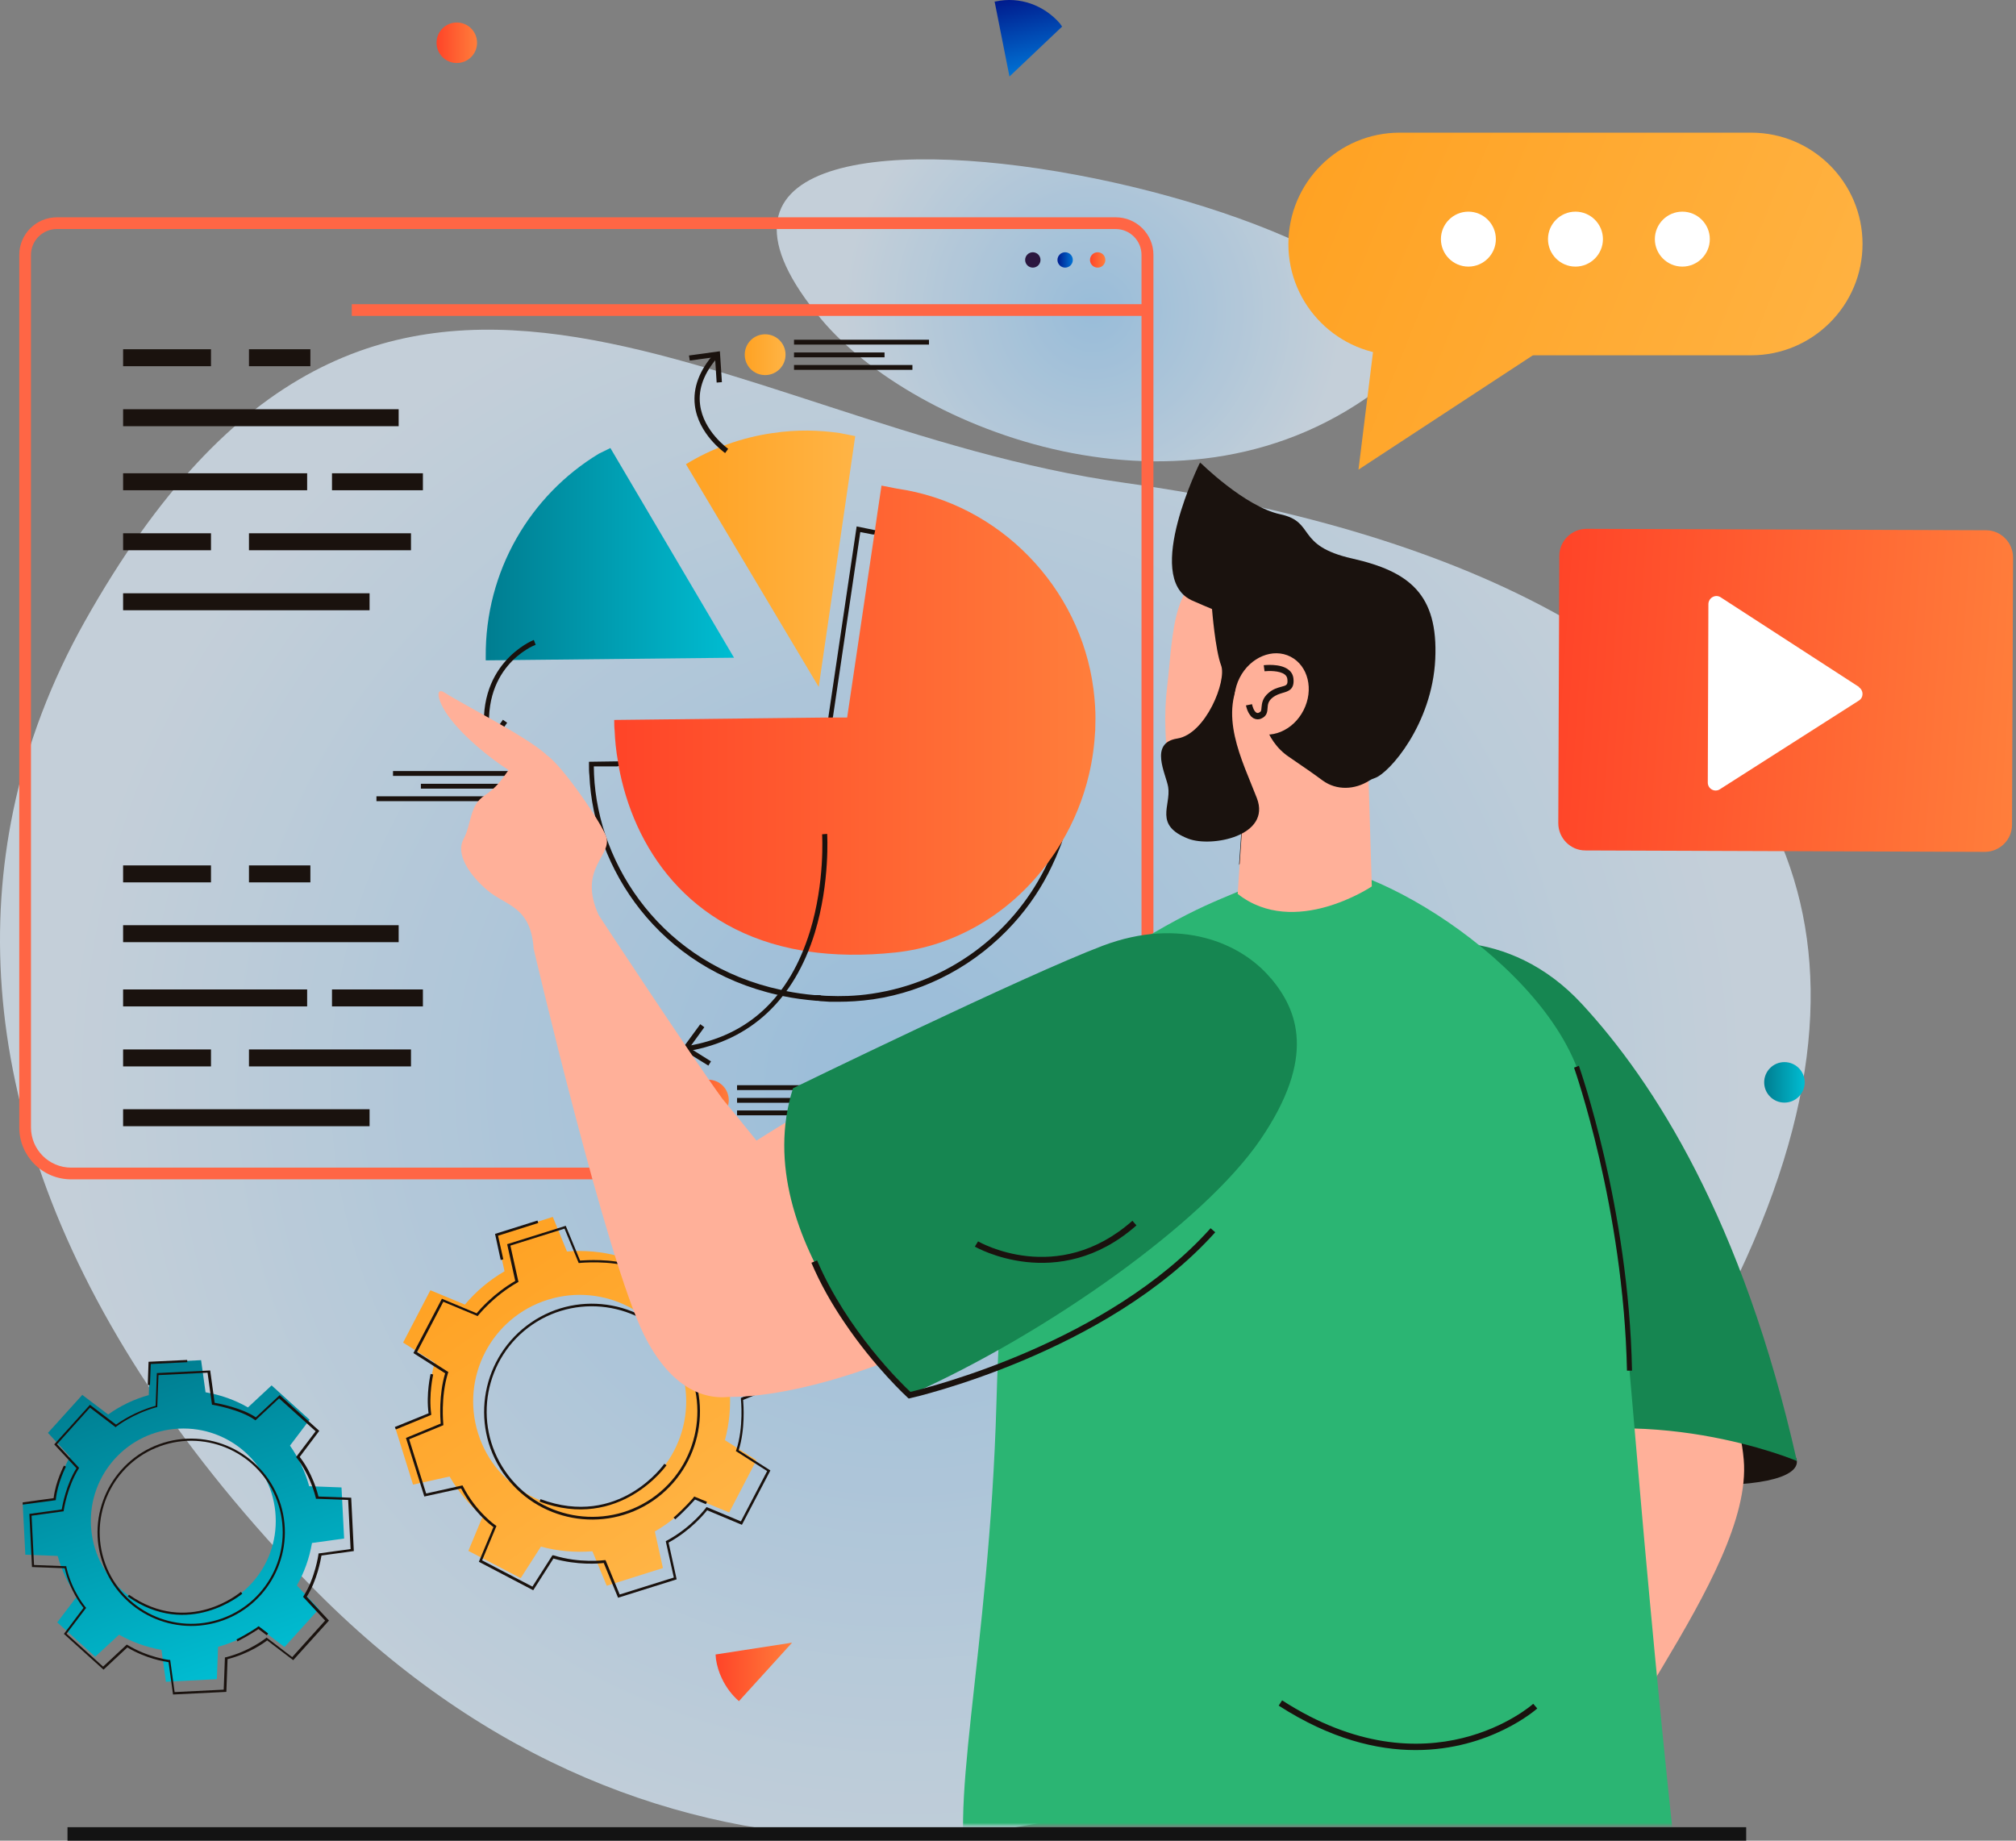 <svg width="506" height="462" viewBox="0 0 506 462" fill="none" xmlns="http://www.w3.org/2000/svg">
<rect x="0" y="0" width="506" height="462" fill="#808080" stroke="none"/>
<g opacity="0.7">
<path d="M347.257 96.732C297.564 135.522 229.009 107.431 206.242 80.252C138.904 0.085 396.949 57.941 347.257 96.732Z" fill="url(#paint0_radial_79_20)"/>
</g>
<g opacity="0.7">
<path d="M424.381 342.506C391.777 398.385 327.532 446.201 256.442 458.37C244.982 460.348 233.319 461.362 221.555 461.362C218.767 461.362 216.029 461.311 213.24 461.159C165.931 459.182 117.861 439.812 75.774 395.697C10.718 327.548 -8.601 260.869 3.315 203.52C6.763 186.837 12.898 170.915 21.265 156.008C94.891 24.931 179.216 106.822 282.2 121.172C353.24 131.06 433.863 159.304 451.104 223.65C459.369 254.378 453.081 293.371 424.432 342.557L424.381 342.506Z" fill="url(#paint1_radial_79_20)"/>
</g>
<path d="M439.542 33.298H351.313C335.898 33.298 323.374 45.822 323.374 61.237C323.374 76.652 335.898 89.176 351.313 89.176H439.542C454.957 89.176 467.481 76.652 467.481 61.237C467.481 45.822 454.957 33.298 439.542 33.298Z" fill="url(#paint2_linear_79_20)"/>
<path d="M388.531 86.692L340.968 117.876L344.822 86.692H388.531Z" fill="url(#paint3_linear_79_20)"/>
<path d="M415.356 60.02C415.356 56.217 418.45 53.124 422.253 53.124C426.056 53.124 429.149 56.217 429.149 60.02C429.149 63.823 426.056 66.916 422.253 66.916C418.45 66.916 415.356 63.823 415.356 60.02Z" fill="white"/>
<path d="M388.532 60.02C388.532 56.217 391.626 53.124 395.429 53.124C399.232 53.124 402.325 56.217 402.325 60.02C402.325 63.823 399.232 66.916 395.429 66.916C391.626 66.916 388.532 63.823 388.532 60.02Z" fill="white"/>
<path d="M361.657 60.02C361.657 56.217 364.751 53.124 368.554 53.124C372.357 53.124 375.45 56.217 375.45 60.02C375.45 63.823 372.357 66.916 368.554 66.916C364.751 66.916 361.657 63.823 361.657 60.02Z" fill="white"/>
<path d="M249.874 0.383H249.638L253.367 19.203L266.582 6.673L266.016 5.874C262.051 1.332 255.963 -0.965 249.827 0.383H249.874Z" fill="url(#paint4_linear_79_20)"/>
<path d="M198.807 412.298L179.604 415.265L179.705 416.472C179.958 418.082 180.413 419.691 181.221 421.35C182.282 423.563 183.697 425.424 185.466 426.983L198.807 412.298Z" fill="url(#paint5_linear_79_20)"/>
<path d="M447.88 276.748C450.688 276.748 452.963 274.472 452.963 271.665C452.963 268.858 450.688 266.582 447.88 266.582C445.073 266.582 442.797 268.858 442.797 271.665C442.797 274.472 445.073 276.748 447.88 276.748Z" fill="url(#paint6_linear_79_20)"/>
<path d="M119.736 10.731C119.736 13.544 117.466 15.814 114.653 15.814C111.84 15.814 109.57 13.544 109.57 10.731C109.57 7.918 111.84 5.648 114.653 5.648C117.466 5.648 119.736 7.918 119.736 10.731Z" fill="url(#paint7_linear_79_20)"/>
<path d="M41.599 422.115L54.427 421.456L54.732 413.343C58.433 412.329 61.881 410.655 64.924 408.475L71.414 413.394L80.034 403.861L74.507 397.928C76.383 394.683 77.651 391.083 78.31 387.28L86.373 386.164L85.713 373.335L77.6 373.031C76.586 369.33 74.913 365.882 72.783 362.839L77.702 356.349L68.169 347.729L62.236 353.256C58.991 351.38 55.391 350.112 51.588 349.453L50.472 341.39L37.644 342.05L37.339 350.163C33.638 351.177 30.19 352.85 27.147 355.03L20.657 350.112L12.037 359.645L17.564 365.628C15.738 368.873 14.42 372.473 13.761 376.276L5.698 377.392L6.358 390.221L14.471 390.525C15.485 394.226 17.158 397.675 19.288 400.717L14.369 407.207L23.902 415.827L29.886 410.3C33.131 412.126 36.731 413.444 40.534 414.103L41.649 422.166L41.599 422.115ZM22.837 382.919C22.178 370.09 32.066 359.188 44.844 358.58C57.673 357.921 68.575 367.808 69.183 380.586C69.842 393.415 59.954 404.317 47.176 404.926C34.348 405.585 23.446 395.697 22.837 382.919Z" fill="url(#paint8_linear_79_20)"/>
<path d="M37.085 347.627L37.288 341.796L46.973 341.34L47.024 341.897L37.846 342.354L37.643 347.627H37.085Z" fill="#1A120E"/>
<path d="M5.698 377.645V377.088L13.457 376.023C13.964 371.763 16.043 367.91 16.043 367.859L16.55 368.112C16.55 368.112 14.471 372.068 14.014 376.327V376.53L5.698 377.645Z" fill="#1A120E"/>
<path d="M32.066 400.717L32.37 400.26C47.328 410.757 60.309 399.652 60.461 399.55L60.816 400.007C60.816 400.007 47.328 411.466 32.066 400.717Z" fill="#1A120E"/>
<path d="M59.397 411.467C62.388 409.946 64.772 408.323 64.772 408.272L64.924 408.171L67.307 409.996L66.952 410.453L64.873 408.881C64.264 409.287 62.185 410.656 59.599 411.974L59.346 411.467H59.397Z" fill="#1A120E"/>
<path d="M8.032 393.364L7.373 379.978L15.486 378.862C15.688 377.798 16.601 372.676 19.187 368.518L13.61 362.535L22.584 352.596L29.126 357.566C29.988 356.957 33.841 354.27 39.064 352.85L39.368 344.636L52.755 343.976L53.87 352.089C55.037 352.292 60.767 353.408 64.215 355.74L70.198 350.163L80.136 359.138L75.218 365.679C75.877 366.49 78.463 369.887 79.933 375.617L88.148 375.921L88.807 389.308L80.694 390.423C80.491 391.539 79.579 396.711 76.993 400.768L82.57 406.751L73.595 416.689L67.054 411.72C66.243 412.379 62.49 415.067 57.116 416.436L56.811 424.65L43.425 425.309L42.309 417.196C41.245 417.044 36.58 416.284 31.965 413.495L25.982 419.073L16.043 410.098L20.962 403.556C20.303 402.745 17.514 399.145 16.246 393.618L8.082 393.314L8.032 393.364ZM7.93 380.485L8.539 392.807L16.652 393.111V393.314C18.072 399.551 21.469 403.354 21.469 403.404L21.621 403.556L16.703 410.047L25.88 418.312L31.813 412.785L32.016 412.886C37.188 416.03 42.461 416.639 42.512 416.639H42.715L43.831 424.701L56.152 424.093L56.456 415.98H56.659C62.693 414.458 66.699 411.162 66.75 411.162L66.902 411.01L73.342 415.929L81.607 406.751L76.08 400.818L76.181 400.615C79.072 396.153 79.933 390.17 79.933 390.119V389.916L87.996 388.801L87.387 376.479L79.274 376.175V375.972C77.601 369.532 74.457 365.932 74.457 365.882L74.305 365.729L79.224 359.239L70.046 350.974L64.113 356.501L63.91 356.349C60.259 353.763 53.465 352.596 53.414 352.596H53.211L52.096 344.534L39.774 345.143L39.47 353.205H39.267C33.385 354.828 29.227 358.022 29.176 358.073L29.024 358.225L22.584 353.306L14.319 362.484L19.846 368.417L19.745 368.62C16.855 373.234 15.993 379.065 15.993 379.116V379.319L7.93 380.434V380.485Z" fill="#1A120E"/>
<path d="M25.881 392.604C21.47 380.384 27.808 366.896 39.977 362.484C52.198 358.073 65.686 364.411 70.097 376.581C74.509 388.801 68.17 402.289 56.001 406.7C43.781 411.112 30.293 404.773 25.881 392.604ZM69.59 376.783C65.28 364.867 52.096 358.681 40.18 362.991C28.264 367.301 22.078 380.485 26.388 392.401C30.698 404.317 43.882 410.503 55.798 406.193C67.714 401.883 73.9 388.699 69.59 376.783Z" fill="#1A120E"/>
<path d="M152.24 398.03L166.387 393.567L164.359 384.389C168.213 382.158 171.559 379.319 174.348 376.023L183.019 379.623L189.864 366.49L181.954 361.47C183.069 357.312 183.475 352.951 183.12 348.54L191.791 344.991L187.38 330.843L178.202 332.872C175.971 329.018 173.131 325.671 169.835 322.883L173.435 314.212L160.302 307.366L155.232 315.277C151.074 314.161 146.713 313.755 142.301 314.11L138.752 305.44L124.605 309.902L126.633 319.08C122.83 321.311 119.433 324.15 116.695 327.446L108.024 323.846L101.179 336.979L109.089 341.999C107.973 346.157 107.568 350.518 107.923 354.929L99.252 358.478L103.663 372.626L112.841 370.597C115.072 374.451 117.861 377.798 121.157 380.586L117.557 389.257L130.69 396.103L135.76 388.192C139.918 389.308 144.279 389.714 148.691 389.359L152.291 398.03H152.24ZM119.991 359.746C115.579 345.65 123.388 330.641 137.484 326.229C151.581 321.818 166.59 329.626 171.001 343.723C175.413 357.819 167.604 372.828 153.508 377.24C139.411 381.651 124.402 373.843 119.991 359.746Z" fill="url(#paint9_linear_79_20)"/>
<path d="M125.67 316.24L124.25 309.699L134.898 306.352L135.101 306.961L125.01 310.155L126.329 316.088L125.67 316.24Z" fill="#1A120E"/>
<path d="M99.353 358.783L99.099 358.174L107.567 354.726C106.908 349.808 108.074 344.889 108.074 344.839L108.734 344.991C108.734 344.991 107.567 350.011 108.227 354.878V355.132L99.353 358.783Z" fill="#1A120E"/>
<path d="M135.456 376.885L135.659 376.276C155.383 383.629 166.64 367.555 166.742 367.403L167.299 367.758C167.299 367.758 155.586 384.44 135.405 376.885H135.456Z" fill="#1A120E"/>
<path d="M169.024 380.941C171.965 378.355 174.095 375.871 174.095 375.82L174.247 375.617L177.441 376.936L177.188 377.544L174.45 376.378C173.892 376.986 171.965 379.167 169.48 381.347L169.024 380.84V380.941Z" fill="#1A120E"/>
<path d="M106.503 375.617L101.889 360.912L110.61 357.312C110.509 356.044 110.103 350.112 111.726 344.686L103.765 339.615L110.914 325.975L119.636 329.626C120.397 328.713 123.946 324.606 129.321 321.513L127.293 312.285L141.997 307.67L145.598 316.392C146.967 316.29 153.66 315.885 158.224 317.507L163.294 309.546L176.934 316.696L173.283 325.367C174.247 326.077 178.1 329.119 181.396 335.102L190.625 333.074L195.239 347.779L186.518 351.379C186.619 352.647 187.076 358.732 185.402 364.005L193.363 369.076L186.214 382.716L177.492 379.065C176.731 380.028 173.334 384.136 167.807 387.178L169.835 396.407L155.13 401.021L151.53 392.299C150.313 392.451 144.888 392.908 138.904 391.184L133.834 399.145L120.194 391.995L123.845 383.274C122.83 382.564 118.723 379.319 115.732 373.589L106.503 375.617ZM102.7 361.267L106.959 374.856L116.086 372.828L116.188 373.031C119.535 379.572 124.402 382.868 124.402 382.868L124.605 383.02L121.005 391.64L133.631 398.232L138.651 390.373H138.904C145.598 392.451 151.632 391.589 151.733 391.589H151.987L155.536 400.21L169.125 395.95L167.097 386.823L167.3 386.722C173.638 383.324 177.137 378.507 177.188 378.456L177.34 378.254L185.96 381.854L192.552 369.228L184.692 364.208L184.794 363.954C186.721 358.174 185.96 351.227 185.96 351.126V350.872L194.58 347.323L190.321 333.733L181.194 335.762L181.092 335.559C177.441 328.866 172.878 325.722 172.827 325.722L172.624 325.57L176.224 316.95L163.598 310.358L158.578 318.217L158.325 318.116C153.508 316.29 145.598 316.95 145.496 317H145.243L141.693 308.38L128.104 312.64L130.132 321.767L129.929 321.868C123.845 325.316 120.092 330.083 120.042 330.133L119.889 330.336L111.269 326.736L104.678 339.362L112.537 344.382L112.436 344.635C110.559 350.619 111.269 357.363 111.269 357.464V357.718L102.649 361.267H102.7Z" fill="#1A120E"/>
<path d="M126.227 369.634C117.81 357.312 120.953 340.427 133.275 331.959C145.597 323.491 162.482 326.685 170.95 339.007C179.418 351.329 176.223 368.214 163.902 376.682C151.58 385.099 134.695 381.955 126.227 369.634ZM170.392 339.362C162.178 327.344 145.647 324.251 133.63 332.466C121.613 340.68 118.519 357.21 126.785 369.228C134.999 381.245 151.529 384.338 163.547 376.124C175.564 367.859 178.657 351.379 170.443 339.362H170.392Z" fill="#1A120E"/>
<path d="M276.419 296.008H17.866C10.666 296.008 4.835 290.177 4.835 282.977V63.975C4.835 58.803 9.044 54.544 14.266 54.544H280.07C285.242 54.544 289.501 58.753 289.501 63.975V282.977C289.501 290.177 283.67 296.008 276.469 296.008H276.419ZM14.266 57.485C10.717 57.485 7.776 60.375 7.776 63.975V282.977C7.776 288.554 12.289 293.067 17.866 293.067H276.419C281.996 293.067 286.509 288.554 286.509 282.977V63.975C286.509 60.426 283.619 57.485 280.019 57.485H14.266Z" fill="#FF6645"/>
<path d="M259.229 63.316C258.165 63.316 257.302 64.178 257.302 65.243C257.302 66.308 258.165 67.17 259.229 67.17C260.294 67.17 261.156 66.308 261.156 65.243C261.156 64.178 260.294 63.316 259.229 63.316Z" fill="#2B173F"/>
<path d="M267.343 63.316C266.278 63.316 265.416 64.178 265.416 65.243C265.416 66.308 266.278 67.17 267.343 67.17C268.407 67.17 269.269 66.308 269.269 65.243C269.269 64.178 268.407 63.316 267.343 63.316Z" fill="url(#paint10_linear_79_20)"/>
<path d="M275.505 67.17C276.57 67.17 277.432 66.307 277.432 65.243C277.432 64.179 276.57 63.316 275.505 63.316C274.441 63.316 273.579 64.179 273.579 65.243C273.579 66.307 274.441 67.17 275.505 67.17Z" fill="url(#paint11_linear_79_20)"/>
<path d="M205.887 251.184C205.126 251.133 205.025 251.133 204.872 251.082H204.771L204.923 249.764C205.278 249.764 205.633 249.815 205.988 249.865L205.887 251.133V251.184Z" fill="#1A120E"/>
<path d="M269.32 183.795C269.32 183.541 269.219 183.288 269.219 183.034C269.219 182.781 269.168 182.578 269.117 182.325V182.122C265.162 157.985 246.604 138.514 222.873 133.596C222.721 133.596 222.569 133.545 222.417 133.494C221.656 133.342 220.895 133.241 219.983 133.038C219.983 133.038 219.932 133.038 219.881 133.038C219.831 133.038 219.729 133.038 219.628 133.038C219.628 133.038 219.577 133.038 219.526 133.038H219.425L215.013 132.125L207.915 179.992V180.195L207.864 180.448L206.393 190.488L155.383 191.097H154.876L147.827 191.198V191.857C147.827 192.871 147.827 193.733 147.929 194.545C148.943 218.022 165.423 243.02 195.238 249.713C195.694 249.815 196.1 249.916 196.556 250.018C199.193 250.575 201.982 250.93 204.821 251.184C205.126 251.184 205.481 251.184 205.886 251.285C206.444 251.285 207.154 251.387 208.219 251.437C208.878 251.437 209.689 251.437 210.551 251.437C212.884 251.437 215.875 251.285 219.121 250.829C232.609 248.851 245.133 242.057 254.412 231.763C258.317 227.453 261.562 222.585 263.996 217.413C264.706 215.943 265.365 214.422 265.973 212.85C266.126 212.444 266.278 212.039 266.43 211.684C266.481 211.481 266.582 211.227 266.633 211.024C268.509 205.649 269.574 200.072 269.776 194.342C269.776 194.139 269.776 193.886 269.776 193.683C269.776 192.871 269.776 192.06 269.776 191.249C269.776 189.373 269.675 186.99 269.269 183.846L269.32 183.795ZM268.458 194.19C268.103 202.049 266.227 209.503 263.083 216.298C262.982 216.501 262.88 216.703 262.779 216.906C262.678 217.109 262.576 217.363 262.475 217.566C262.424 217.718 262.323 217.87 262.272 217.971C253.956 234.501 238.034 246.57 218.867 249.409C214.557 250.068 210.653 250.068 208.219 249.967C207.103 249.967 206.343 249.866 205.734 249.815C205.633 249.815 205.582 249.815 205.481 249.815C205.278 249.815 205.075 249.815 204.872 249.764H204.467C202.033 249.561 199.649 249.206 197.317 248.75C196.861 248.649 196.455 248.547 195.999 248.446C166.487 242.107 150.109 217.464 149.095 194.342C149.095 193.733 149.044 193.074 149.044 192.364H154.977L155.231 192.263H155.433L207.357 191.655L209.03 180.296V180.043L209.081 179.84L215.926 133.545L219.07 134.153H219.171C219.171 134.153 219.273 134.153 219.324 134.153C219.425 134.153 219.476 134.153 219.577 134.153C219.983 134.204 220.287 134.255 220.642 134.306C221.149 134.407 221.605 134.458 222.062 134.559C222.619 134.66 223.127 134.762 223.684 134.914C246.35 140.137 263.945 158.898 267.748 182.122V182.325C267.748 182.325 267.85 182.781 267.85 183.034C267.9 183.288 267.951 183.491 267.951 183.744C268.357 186.837 268.407 189.119 268.458 190.995C268.458 191.705 268.458 192.415 268.458 193.074C268.458 193.379 268.458 193.683 268.458 193.987V194.19Z" fill="#1A120E"/>
<path d="M205.887 251.184C205.126 251.133 205.025 251.133 204.872 251.082H204.771L204.923 249.764C205.278 249.764 205.633 249.815 205.988 249.865L205.887 251.133V251.184Z" fill="#1A120E"/>
<path d="M121.916 164.983V165.743L184.235 165.084L153.202 112.451L150.312 113.871C133.123 124.266 121.714 143.331 121.916 164.932V164.983Z" fill="url(#paint12_linear_79_20)"/>
<path d="M274.442 172.893C271.146 147.438 250.863 126.344 225.155 122.643L221.251 121.882L220.186 129.032L219.679 132.531V132.987L219.425 134.255L212.631 180.093H209.132H207.813L154.166 180.702C154.166 181.614 154.166 182.476 154.267 183.389C154.369 185.874 154.622 188.409 155.079 190.944C155.129 191.35 155.231 191.806 155.282 192.263C158.932 212.343 172.42 233.69 201.475 238.609C201.932 238.71 202.337 238.761 202.794 238.811C209.335 239.775 216.636 239.927 224.749 239.065C239.911 237.442 253.196 229.279 262.272 217.515C262.475 217.261 262.627 217.058 262.779 216.855C264.047 215.131 265.264 213.407 266.379 211.531C269.523 206.258 271.906 200.477 273.326 194.393C274.188 190.792 274.695 187.04 274.898 183.186C274.898 182.172 274.949 181.158 274.949 180.144C274.949 178.42 274.847 176.087 274.442 172.842V172.893Z" fill="url(#paint13_linear_79_20)"/>
<path d="M205.481 172.487L214.659 109.459L210.805 108.699C205.583 107.938 200.005 107.786 193.92 108.699C186.061 109.814 178.657 112.552 172.167 116.507L205.532 172.487H205.481Z" fill="url(#paint14_linear_79_20)"/>
<path d="M172.674 263.81L172.471 262.542C187.835 260.007 198.18 250.322 203.301 233.741C207.104 221.318 206.343 209.554 206.343 209.402L207.611 209.3C207.611 209.3 208.372 221.47 204.518 234.096C199.346 250.93 188.343 261.173 172.674 263.81Z" fill="#1A120E"/>
<path d="M175.768 257.066L176.782 257.827L173.029 262.999L178.455 266.396L177.796 267.461L171.153 263.354L175.768 257.066Z" fill="#1A120E"/>
<path d="M182.004 113.718C181.75 113.516 175.26 108.952 174.398 101.701C173.891 97.34 175.513 92.98 179.265 88.72L180.229 89.582C176.73 93.537 175.209 97.543 175.716 101.549C176.527 108.242 182.714 112.603 182.764 112.654L182.004 113.718Z" fill="#1A120E"/>
<path d="M181.192 95.92L179.874 96.022L179.468 89.633L173.13 90.495L172.927 89.227L180.685 88.162L181.192 95.92Z" fill="#1A120E"/>
<path d="M121.915 186.482C118.619 166.758 133.831 160.673 133.983 160.622L134.44 161.839C133.831 162.042 120.09 167.62 123.183 186.28L121.915 186.482Z" fill="#1A120E"/>
<path d="M116.794 182.831L117.605 181.817L122.575 185.874L126.226 180.651L127.29 181.412L122.778 187.801L116.794 182.831Z" fill="#1A120E"/>
<path d="M233.166 85.272H199.294V86.489H233.166V85.272Z" fill="#1A120E"/>
<path d="M222.011 88.467H199.294V89.684H222.011V88.467Z" fill="#1A120E"/>
<path d="M229.008 91.611H199.294V92.828H229.008V91.611Z" fill="#1A120E"/>
<path d="M197.165 89.025C197.165 91.864 194.883 94.146 192.044 94.146C189.204 94.146 186.922 91.864 186.922 89.025C186.922 86.185 189.204 83.903 192.044 83.903C194.883 83.903 197.165 86.185 197.165 89.025Z" fill="url(#paint15_linear_79_20)"/>
<path d="M218.868 272.379H184.996V273.596H218.868V272.379Z" fill="#1A120E"/>
<path d="M207.712 275.574H184.996V276.791H207.712V275.574Z" fill="#1A120E"/>
<path d="M214.71 278.718H184.996V279.935H214.71V278.718Z" fill="#1A120E"/>
<path d="M182.916 276.132C182.916 278.971 180.634 281.253 177.794 281.253C174.955 281.253 172.673 278.971 172.673 276.132C172.673 273.292 174.955 271.01 177.794 271.01C180.634 271.01 182.916 273.292 182.916 276.132Z" fill="url(#paint16_linear_79_20)"/>
<path d="M128.357 199.869H94.485V201.086H128.357V199.869Z" fill="#1A120E"/>
<path d="M128.356 196.725H105.64V197.942H128.356V196.725Z" fill="#1A120E"/>
<path d="M128.357 193.53H98.643V194.747H128.357V193.53Z" fill="#1A120E"/>
<path d="M141.794 197.03C141.794 199.869 139.512 202.151 136.672 202.151C133.833 202.151 131.551 199.869 131.551 197.03C131.551 194.19 133.833 191.908 136.672 191.908C139.512 191.908 141.794 194.19 141.794 197.03Z" fill="url(#paint17_linear_79_20)"/>
<path d="M100.061 232.219H30.898V236.478H100.061V232.219Z" fill="#1A120E"/>
<path d="M52.955 217.21H30.898V221.469H52.955V217.21Z" fill="#1A120E"/>
<path d="M77.903 217.21H62.488V221.47H77.903V217.21Z" fill="#1A120E"/>
<path d="M92.759 278.413H30.898V282.672H92.759V278.413Z" fill="#1A120E"/>
<path d="M52.955 263.404H30.898V267.663H52.955V263.404Z" fill="#1A120E"/>
<path d="M103.154 263.404H62.488V267.663H103.154V263.404Z" fill="#1A120E"/>
<path d="M77.091 248.344H30.898V252.603H77.091V248.344Z" fill="#1A120E"/>
<path d="M106.146 248.344H83.328V252.603H106.146V248.344Z" fill="#1A120E"/>
<path d="M100.061 102.715H30.898V106.975H100.061V102.715Z" fill="#1A120E"/>
<path d="M52.955 87.656H30.898V91.915H52.955V87.656Z" fill="#1A120E"/>
<path d="M77.903 87.656H62.488V91.915H77.903V87.656Z" fill="#1A120E"/>
<path d="M92.759 148.909H30.898V153.168H92.759V148.909Z" fill="#1A120E"/>
<path d="M52.955 133.849H30.898V138.108H52.955V133.849Z" fill="#1A120E"/>
<path d="M103.154 133.849H62.488V138.108H103.154V133.849Z" fill="#1A120E"/>
<path d="M77.091 118.789H30.898V123.049H77.091V118.789Z" fill="#1A120E"/>
<path d="M106.146 118.789H83.328V123.049H106.146V118.789Z" fill="#1A120E"/>
<path d="M287.979 76.348H88.297V79.289H287.979V76.348Z" fill="#FF6645"/>
<path d="M397.913 213.458L498.16 213.813C501.912 213.813 505.005 210.771 505.005 207.019L505.259 139.934C505.259 136.182 502.216 133.089 498.464 133.089L398.218 132.734C394.465 132.734 391.372 135.776 391.372 139.528L391.119 206.613C391.119 210.365 394.161 213.458 397.913 213.458Z" fill="url(#paint18_linear_79_20)"/>
<path d="M466.62 172.437L431.886 149.923C430.568 149.061 428.844 150.024 428.793 151.596L428.641 196.421C428.641 197.993 430.365 198.956 431.683 198.094L466.569 175.834C467.786 175.073 467.786 173.299 466.569 172.487L466.62 172.437Z" fill="white"/>
<mask id="mask0_79_20" style="mask-type:luminance" maskUnits="userSpaceOnUse" x="106" y="115" width="352" height="344">
<path d="M457.493 115.797H106.502V458.218H457.493V115.797Z" fill="white"/>
</mask>
<g mask="url(#mask0_79_20)">
<path d="M375.702 363.245C375.499 366.895 394.616 371.003 418.397 372.422C442.229 373.842 450.798 370.648 451.001 367.048C451.204 363.397 442.99 360.709 419.208 359.289C395.376 357.87 375.905 359.644 375.702 363.245Z" fill="#1A120E"/>
<path d="M390.659 476.066C383.56 477.587 372.151 478.145 372.151 478.145C372.151 478.145 389.898 382.766 393.296 355.74C394.36 347.12 434.571 329.626 437.664 366.388C440.148 395.392 395.121 442.752 394.31 466.736C394.157 471.3 392.028 475.813 390.659 476.117V476.066Z" fill="#FFB099"/>
<path d="M393.652 473.227C393.652 473.227 398.063 505.831 387.364 500.558C375.904 494.878 353.695 499.949 353.695 499.949C353.695 499.949 354.506 479.869 363.329 476.624C384.22 469.018 384.22 454.212 384.22 454.212L393.652 473.227Z" fill="#FFB099"/>
<path d="M344.873 241.803C354.913 234.399 378.998 232.422 397.05 251.995C415.101 271.517 437.412 306.251 451.001 366.693C451.001 366.693 413.073 350.619 375.702 363.498C375.702 363.498 343.656 319.485 336.151 295.45C328.647 271.415 333.768 250.017 344.822 241.853L344.873 241.803Z" fill="#168651"/>
<path d="M413.834 455.987C417.84 472.873 419.767 585.086 411.045 602.985C404.808 615.713 334.478 647.353 327.937 611.808C322.207 580.624 305.221 476.422 306.691 457.863C308.111 439.964 401.766 405.23 413.834 455.987Z" fill="url(#paint19_linear_79_20)"/>
<path d="M303.902 420.898C304.714 408.982 346.141 389.156 377.579 391.996L386.655 502.485C383.917 505.68 375.145 518.863 373.522 522.463C361.048 549.845 349.69 568.86 321.548 576.466C313.689 522.261 302.939 435.096 303.902 420.898Z" fill="#1A120E"/>
<path d="M381.686 441.739C379.1 458.928 324.387 600.5 309.581 613.836C299.034 623.318 260.092 625.6 240.265 595.43C220.439 565.259 273.275 420.239 281.541 403.557C289.552 387.483 389.393 390.119 381.686 441.739Z" fill="url(#paint20_linear_79_20)"/>
<path d="M286.054 236.225C261.411 251.234 251.827 288.301 250.103 351.988C248.329 415.675 236.97 457.102 243.968 473.633C243.968 473.633 317.492 540.565 424.534 497.87C424.534 497.87 421.288 479.667 413.987 400.717C406.685 321.818 406.888 300.369 396.391 269.59C385.895 238.811 336.051 210.72 322.563 218.123C309.075 225.526 305.12 224.664 286.054 236.225Z" fill="#2BB573"/>
<path d="M219.679 268.323C219.679 268.323 203.199 277.906 189.863 286.273C187.075 282.825 184.235 279.275 181.345 275.827C173.587 265.179 150.363 229.836 150.262 229.684C144.937 217.92 153.76 214.827 152.138 209.959C151.073 206.714 141.185 192.111 137.078 189.423C137.078 189.373 137.027 189.322 136.977 189.271C131.703 184.606 116.44 176.95 111.522 173.806C109.342 172.386 109.544 175.58 112.536 179.738C116.136 184.758 122.931 190.285 127.647 193.277C126.176 195.305 124.807 197.587 121.612 199.666C117.759 202.201 118.367 206.917 116.339 210.619C114.311 214.32 117.759 219.594 122.373 223.498C127.038 227.402 133.224 227.453 133.934 238.101C133.934 238.101 152.188 316.139 161.671 335.103C167.755 347.272 175.564 351.38 183.018 350.619C201.982 350.721 235.956 339.514 259.94 321.412C285.344 302.194 254.463 251.032 219.679 268.424V268.323Z" fill="#FFB099"/>
<path d="M319.013 245.556C325.655 253.516 330.523 265.28 316.325 286.07C302.128 306.86 262.83 334.647 228.857 349.859C228.857 349.859 186.922 311.22 199.041 273.14C199.041 273.14 257.202 244.795 276.724 237.392C296.296 229.989 311.66 236.783 318.962 245.556H319.013Z" fill="#168651"/>
<path d="M244.677 312.893C244.677 312.893 265.517 324.962 285.242 307.569L284.228 306.403C265.365 323.086 245.691 311.677 245.488 311.575L244.677 312.893Z" fill="#1A120E"/>
<path d="M211.819 331.756C219.475 343.165 227.639 350.619 227.791 350.771L228.096 351.025L228.501 350.923C229.008 350.822 277.686 339.768 305.017 309.293L303.851 308.279C278.143 336.979 233.166 348.236 228.501 349.351C226.321 347.323 212.579 333.937 205.075 316.342L203.655 316.95C205.937 322.325 208.827 327.345 211.819 331.756Z" fill="#1A120E"/>
<path d="M355.319 439.254C374.081 439.254 385.692 428.961 385.844 428.808L384.83 427.642C384.577 427.896 358.767 450.612 321.802 426.78L320.94 428.099C333.921 436.465 345.584 439.254 355.268 439.254H355.319Z" fill="#1A120E"/>
<path d="M311.052 217.008C311.052 217.008 316.477 211.227 322.714 199.818L312.015 202.455L311.001 217.058L311.052 217.008Z" fill="#1A120E"/>
<path d="M292.95 172.233C294.471 160.064 293.913 141.505 308.263 144.041C311.914 144.7 328.901 146.475 332.653 148.351C341.577 152.762 338.383 166.504 340.766 178.927C341.476 182.628 341.121 189.778 339.752 193.074L343.403 192.719L344.316 222.484C344.316 222.484 324.895 235.566 310.646 224.36L311.711 208.438C308.365 209.249 305.627 209.604 304.105 209.3C293.711 207.12 291.277 185.924 292.95 172.284V172.233Z" fill="#FFB099"/>
<path d="M298.883 150.582C300.201 151.19 304.207 152.864 304.207 152.864C304.207 152.864 305.018 163.157 306.489 167.011C307.959 170.865 302.635 184.251 295.485 185.367C288.336 186.482 292.646 194.24 293.203 197.536C293.964 202.252 289.502 207.12 298.274 210.517C304.156 212.748 319.114 209.807 315.464 200.325C311.813 190.843 305.424 178.978 312.32 168.887C319.216 158.746 310.849 181.462 323.526 189.981C327.025 192.364 329.814 194.291 331.994 195.914C335.493 198.449 340.056 198.246 343.707 195.914C344.113 195.66 344.518 195.457 345.025 195.305C348.727 194.088 359.477 181.716 360.237 165.439C360.998 149.162 353.747 143.432 339.397 140.187C324.996 136.942 330.321 131.009 321.346 129.082C312.371 127.156 301.215 116.051 301.215 116.051C301.215 116.051 286.967 144.751 298.933 150.582H298.883Z" fill="#1A120E"/>
<path d="M327.177 178.268C324.54 183.44 318.81 185.773 314.399 183.541C309.987 181.31 308.517 175.276 311.153 170.104C313.79 164.932 319.52 162.549 323.931 164.831C328.343 167.113 329.813 173.096 327.177 178.268Z" fill="#FFB099"/>
<path d="M313.892 179.688C313.892 179.688 314.348 180.144 314.652 180.296C315.261 180.601 315.92 180.651 316.579 180.347C317.999 179.739 318.1 178.623 318.151 177.71C318.202 176.848 318.303 175.986 319.368 175.124C320.23 174.414 321.143 174.161 321.954 173.907C323.374 173.502 324.946 173.045 324.641 170.307C324.54 169.394 324.134 168.634 323.374 168.076C321.295 166.453 317.34 166.961 317.187 166.961L317.39 168.482C318.354 168.38 321.143 168.279 322.461 169.293C322.867 169.597 323.069 170.003 323.12 170.459C323.272 171.93 322.917 172.031 321.548 172.386C320.636 172.64 319.52 172.944 318.404 173.907C316.833 175.226 316.731 176.595 316.63 177.558C316.579 178.42 316.528 178.623 315.971 178.877C315.666 179.029 315.514 178.927 315.362 178.877C314.754 178.572 314.348 177.305 314.247 176.747L312.725 177.051C312.725 177.051 313.03 178.674 313.892 179.637V179.688Z" fill="#1A120E"/>
<path d="M408.307 344.027H409.625C408.814 302.853 396.391 267.866 396.289 267.511L395.073 267.967C395.174 268.322 407.496 303.158 408.358 344.027H408.307Z" fill="#1A120E"/>
</g>
<path d="M438.279 458.611H16.944V462H438.279V458.611Z" fill="#131313"/>
<defs>
<radialGradient id="paint0_radial_79_20" cx="0" cy="0" r="1" gradientUnits="userSpaceOnUse" gradientTransform="translate(274.29 77.919) scale(62.166 62.166)">
<stop stop-color="#A3D6FF"/>
<stop offset="1" stop-color="#E1F1FF"/>
</radialGradient>
<radialGradient id="paint1_radial_79_20" cx="0" cy="0" r="1" gradientUnits="userSpaceOnUse" gradientTransform="translate(227.235 272.075) scale(209.164 209.164)">
<stop stop-color="#A3D6FF"/>
<stop offset="1" stop-color="#E1F1FF"/>
</radialGradient>
<linearGradient id="paint2_linear_79_20" x1="330.675" y1="34.819" x2="479.347" y2="95.515" gradientUnits="userSpaceOnUse">
<stop stop-color="#FFA223"/>
<stop offset="1" stop-color="#FFB445"/>
</linearGradient>
<linearGradient id="paint3_linear_79_20" x1="311.964" y1="80.708" x2="460.635" y2="141.404" gradientUnits="userSpaceOnUse">
<stop stop-color="#FFA223"/>
<stop offset="1" stop-color="#FFB445"/>
</linearGradient>
<linearGradient id="paint4_linear_79_20" x1="257.258" y1="-1.166" x2="261.237" y2="17.592" gradientUnits="userSpaceOnUse">
<stop stop-color="#001B8D"/>
<stop offset="1" stop-color="#0073D5"/>
</linearGradient>
<linearGradient id="paint5_linear_79_20" x1="179.553" y1="419.641" x2="198.807" y2="419.641" gradientUnits="userSpaceOnUse">
<stop stop-color="#FF4428"/>
<stop offset="1" stop-color="#FF7E3B"/>
</linearGradient>
<linearGradient id="paint6_linear_79_20" x1="442.797" y1="271.665" x2="452.963" y2="271.665" gradientUnits="userSpaceOnUse">
<stop stop-color="#007D90"/>
<stop offset="1" stop-color="#00BDD2"/>
</linearGradient>
<linearGradient id="paint7_linear_79_20" x1="109.57" y1="10.731" x2="119.736" y2="10.731" gradientUnits="userSpaceOnUse">
<stop stop-color="#FF4428"/>
<stop offset="1" stop-color="#FF7E3B"/>
</linearGradient>
<linearGradient id="paint8_linear_79_20" x1="32.458" y1="344.207" x2="59.805" y2="419.835" gradientUnits="userSpaceOnUse">
<stop stop-color="#007D90"/>
<stop offset="1" stop-color="#00BDD2"/>
</linearGradient>
<linearGradient id="paint9_linear_79_20" x1="119.168" y1="313.283" x2="171.521" y2="389.713" gradientUnits="userSpaceOnUse">
<stop stop-color="#FFA223"/>
<stop offset="1" stop-color="#FFB445"/>
</linearGradient>
<linearGradient id="paint10_linear_79_20" x1="265.416" y1="65.243" x2="269.269" y2="65.243" gradientUnits="userSpaceOnUse">
<stop stop-color="#001B8D"/>
<stop offset="1" stop-color="#0073D5"/>
</linearGradient>
<linearGradient id="paint11_linear_79_20" x1="273.579" y1="65.243" x2="277.432" y2="65.243" gradientUnits="userSpaceOnUse">
<stop stop-color="#FF4428"/>
<stop offset="1" stop-color="#FF7E3B"/>
</linearGradient>
<linearGradient id="paint12_linear_79_20" x1="121.866" y1="139.123" x2="184.235" y2="139.123" gradientUnits="userSpaceOnUse">
<stop stop-color="#007D90"/>
<stop offset="1" stop-color="#00BDD2"/>
</linearGradient>
<linearGradient id="paint13_linear_79_20" x1="154.166" y1="180.803" x2="275" y2="180.803" gradientUnits="userSpaceOnUse">
<stop stop-color="#FF4428"/>
<stop offset="1" stop-color="#FF7E3B"/>
</linearGradient>
<linearGradient id="paint14_linear_79_20" x1="172.167" y1="140.289" x2="214.71" y2="140.289" gradientUnits="userSpaceOnUse">
<stop stop-color="#FFA223"/>
<stop offset="1" stop-color="#FFB445"/>
</linearGradient>
<linearGradient id="paint15_linear_79_20" x1="186.922" y1="89.025" x2="197.165" y2="89.025" gradientUnits="userSpaceOnUse">
<stop stop-color="#FFA223"/>
<stop offset="1" stop-color="#FFB445"/>
</linearGradient>
<linearGradient id="paint16_linear_79_20" x1="172.673" y1="276.132" x2="182.916" y2="276.132" gradientUnits="userSpaceOnUse">
<stop stop-color="#FF4428"/>
<stop offset="1" stop-color="#FF7E3B"/>
</linearGradient>
<linearGradient id="paint17_linear_79_20" x1="131.5" y1="197.03" x2="141.794" y2="197.03" gradientUnits="userSpaceOnUse">
<stop stop-color="#FF4428"/>
<stop offset="1" stop-color="#FF7E3B"/>
</linearGradient>
<linearGradient id="paint18_linear_79_20" x1="389.355" y1="169.237" x2="507.075" y2="177.262" gradientUnits="userSpaceOnUse">
<stop stop-color="#FF4428"/>
<stop offset="1" stop-color="#FF7E3B"/>
</linearGradient>
<linearGradient id="paint19_linear_79_20" x1="370.886" y1="771.483" x2="362.012" y2="490.214" gradientUnits="userSpaceOnUse">
<stop stop-color="#FF4428"/>
<stop offset="1" stop-color="#FF7E3B"/>
</linearGradient>
<linearGradient id="paint20_linear_79_20" x1="317.39" y1="773.156" x2="308.567" y2="491.887" gradientUnits="userSpaceOnUse">
<stop stop-color="#FF4428"/>
<stop offset="1" stop-color="#FF7E3B"/>
</linearGradient>
</defs>
</svg>
